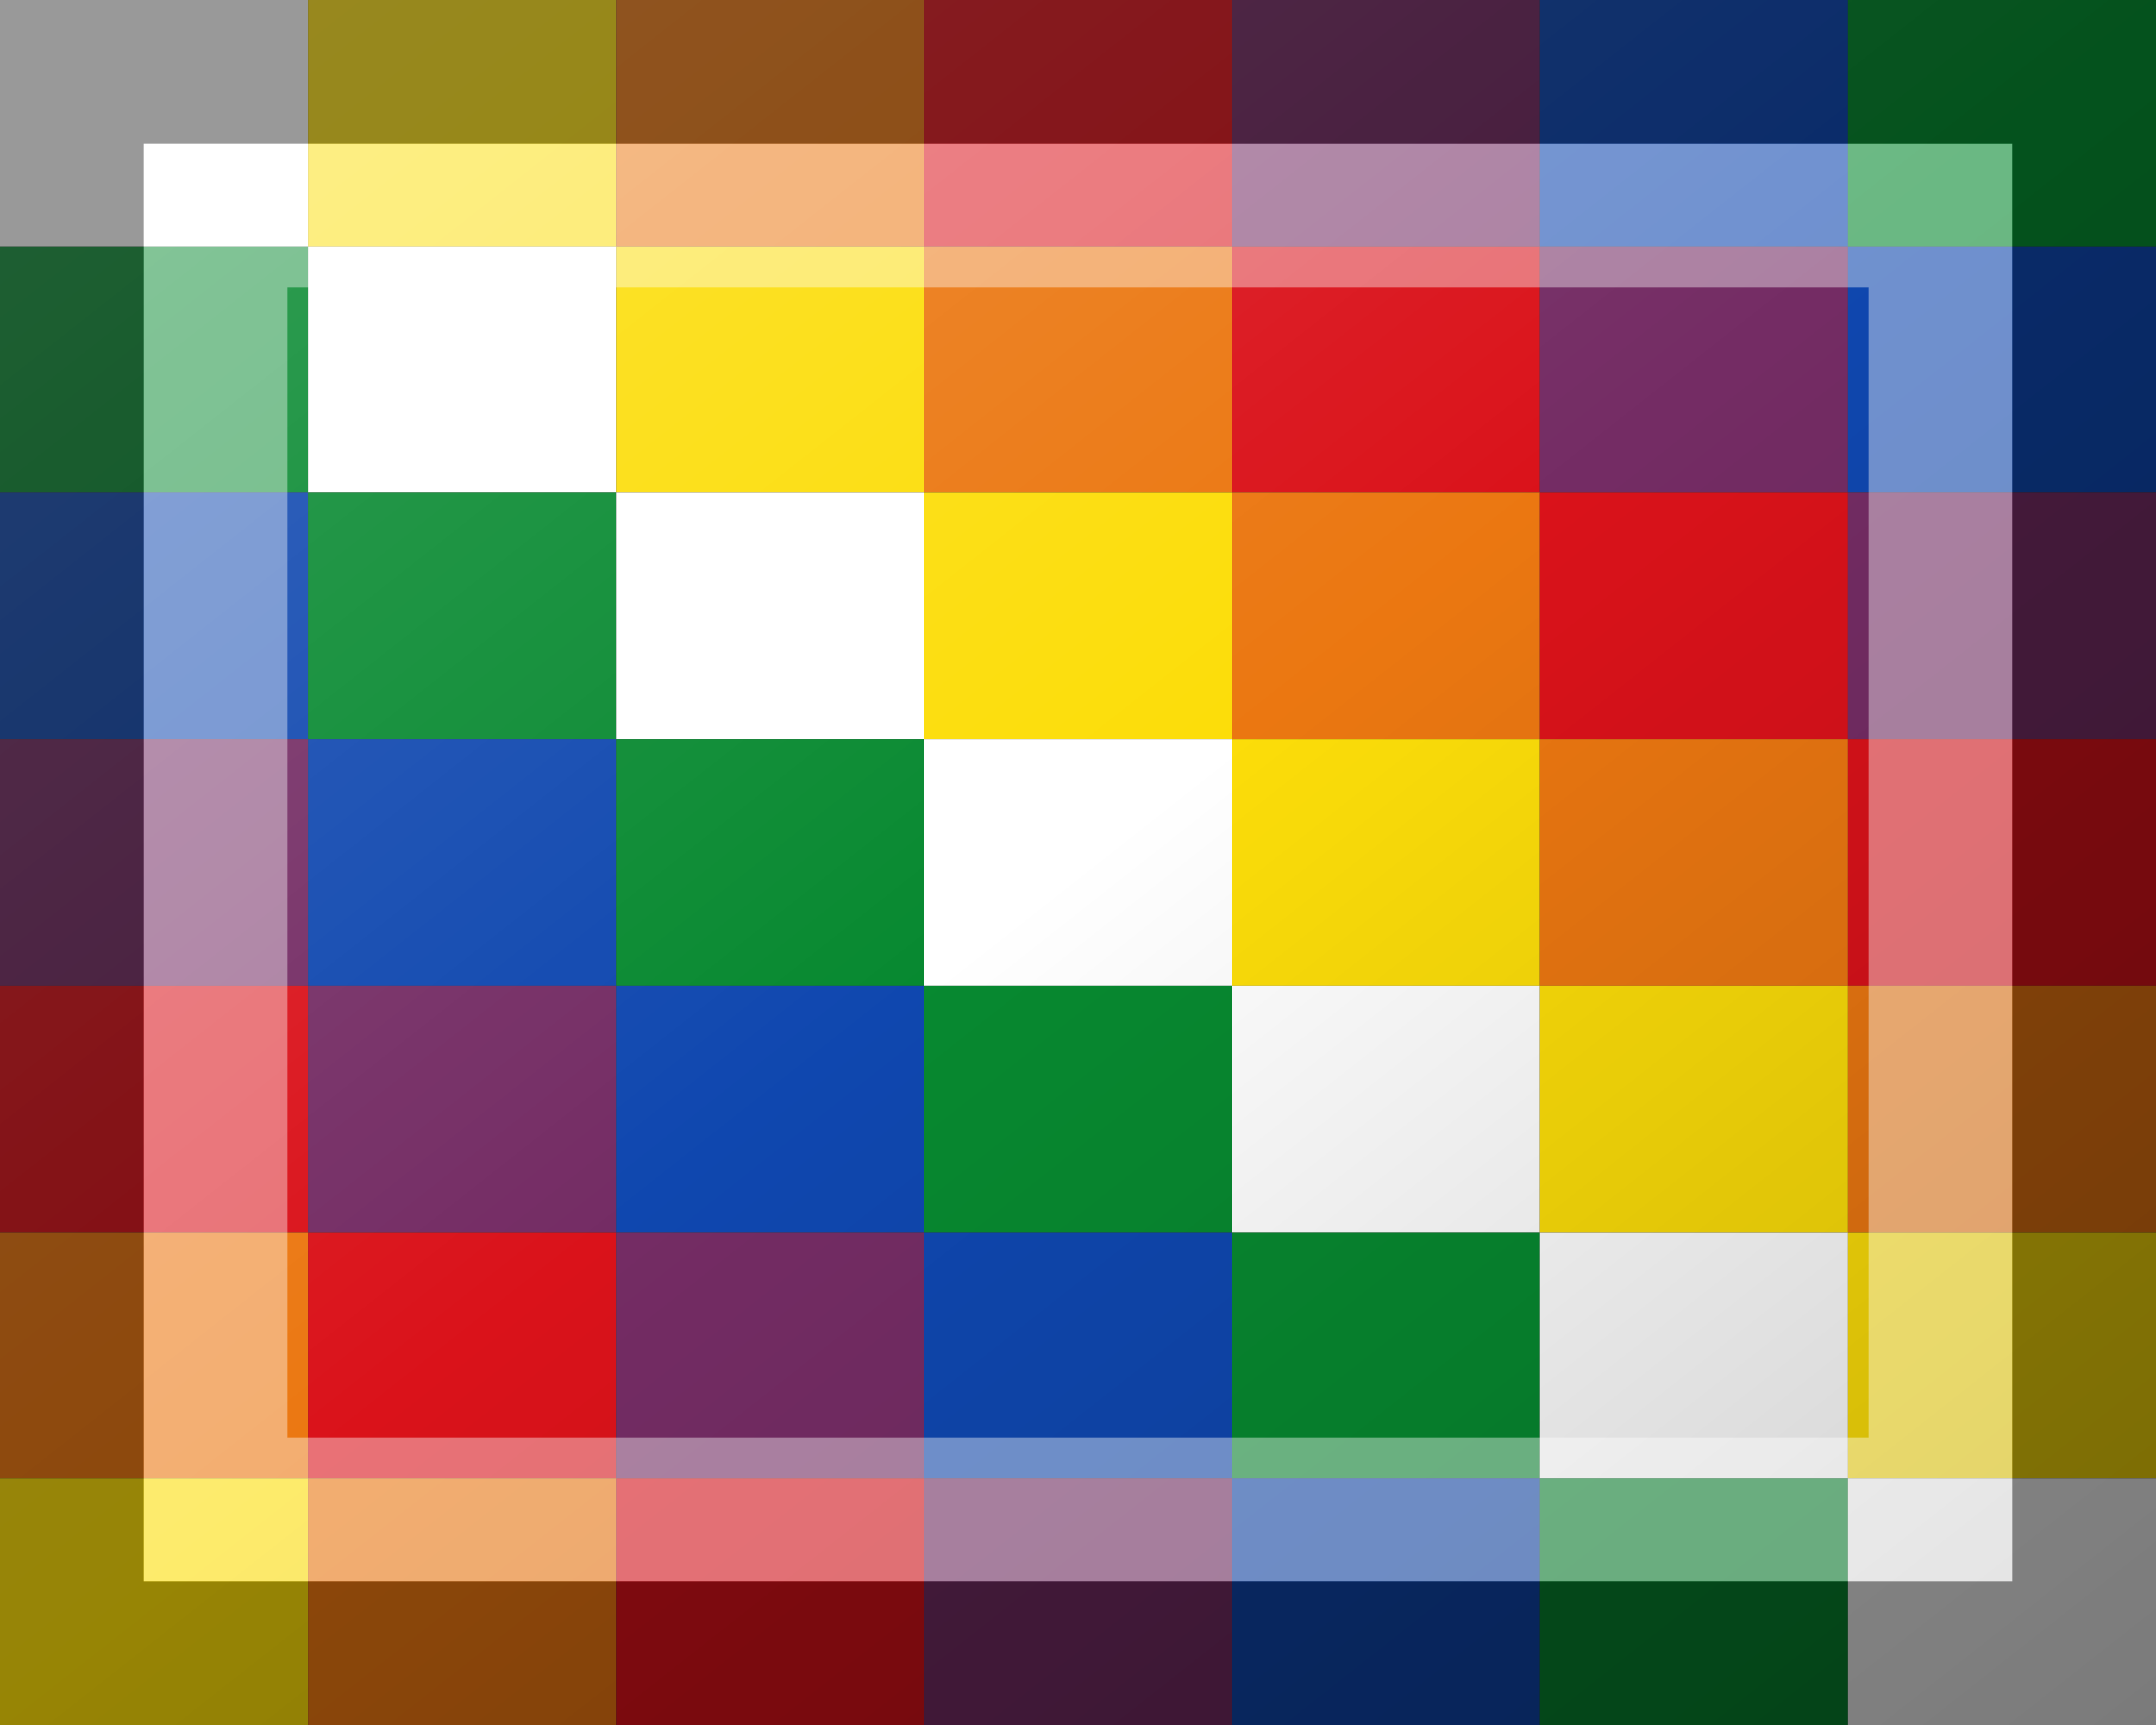 <?xml version="1.0"?>
<svg xmlns="http://www.w3.org/2000/svg" xmlns:xlink="http://www.w3.org/1999/xlink" version="1.1" width="450" height="360" viewBox="0 0 450 360">
<rect x="0" y="0" width="450" height="360" fill="#333333" stroke="none"/>
<!-- Generated by Kreative Vexillo v1.0 -->
<style>
.b{fill:rgb(15,71,175);}
.g{fill:rgb(7,137,48);}
.o{fill:rgb(235,119,17);}
.r{fill:rgb(218,18,26);}
.v{fill:rgb(116,44,100);}
.w{fill:rgb(255,255,255);}
.y{fill:rgb(252,221,9);}
</style>
<defs>
<linearGradient id="glaze" x1="0%" y1="0%" x2="100%" y2="100%">
<stop offset="0%" stop-color="rgb(255,255,255)" stop-opacity="0.2"/>
<stop offset="49.999%" stop-color="rgb(255,255,255)" stop-opacity="0.0"/>
<stop offset="50.001%" stop-color="rgb(0,0,0)" stop-opacity="0.0"/>
<stop offset="100%" stop-color="rgb(0,0,0)" stop-opacity="0.2"/>
</linearGradient>
</defs>
<g>
<g>
<rect x="0" y="0" width="64.286" height="51.429" class="w"/>
<rect x="64.286" y="0" width="64.286" height="51.429" class="y"/>
<rect x="128.571" y="0" width="64.286" height="51.429" class="o"/>
<rect x="192.857" y="0" width="64.286" height="51.429" class="r"/>
<rect x="257.143" y="0" width="64.286" height="51.429" class="v"/>
<rect x="321.429" y="0" width="64.286" height="51.429" class="b"/>
<rect x="385.714" y="0" width="64.286" height="51.429" class="g"/>
</g>
<g>
<rect x="0" y="51.429" width="64.286" height="51.429" class="g"/>
<rect x="64.286" y="51.429" width="64.286" height="51.429" class="w"/>
<rect x="128.571" y="51.429" width="64.286" height="51.429" class="y"/>
<rect x="192.857" y="51.429" width="64.286" height="51.429" class="o"/>
<rect x="257.143" y="51.429" width="64.286" height="51.429" class="r"/>
<rect x="321.429" y="51.429" width="64.286" height="51.429" class="v"/>
<rect x="385.714" y="51.429" width="64.286" height="51.429" class="b"/>
</g>
<g>
<rect x="0" y="102.857" width="64.286" height="51.429" class="b"/>
<rect x="64.286" y="102.857" width="64.286" height="51.429" class="g"/>
<rect x="128.571" y="102.857" width="64.286" height="51.429" class="w"/>
<rect x="192.857" y="102.857" width="64.286" height="51.429" class="y"/>
<rect x="257.143" y="102.857" width="64.286" height="51.429" class="o"/>
<rect x="321.429" y="102.857" width="64.286" height="51.429" class="r"/>
<rect x="385.714" y="102.857" width="64.286" height="51.429" class="v"/>
</g>
<g>
<rect x="0" y="154.286" width="64.286" height="51.429" class="v"/>
<rect x="64.286" y="154.286" width="64.286" height="51.429" class="b"/>
<rect x="128.571" y="154.286" width="64.286" height="51.429" class="g"/>
<rect x="192.857" y="154.286" width="64.286" height="51.429" class="w"/>
<rect x="257.143" y="154.286" width="64.286" height="51.429" class="y"/>
<rect x="321.429" y="154.286" width="64.286" height="51.429" class="o"/>
<rect x="385.714" y="154.286" width="64.286" height="51.429" class="r"/>
</g>
<g>
<rect x="0" y="205.714" width="64.286" height="51.429" class="r"/>
<rect x="64.286" y="205.714" width="64.286" height="51.429" class="v"/>
<rect x="128.571" y="205.714" width="64.286" height="51.429" class="b"/>
<rect x="192.857" y="205.714" width="64.286" height="51.429" class="g"/>
<rect x="257.143" y="205.714" width="64.286" height="51.429" class="w"/>
<rect x="321.429" y="205.714" width="64.286" height="51.429" class="y"/>
<rect x="385.714" y="205.714" width="64.286" height="51.429" class="o"/>
</g>
<g>
<rect x="0" y="257.143" width="64.286" height="51.429" class="o"/>
<rect x="64.286" y="257.143" width="64.286" height="51.429" class="r"/>
<rect x="128.571" y="257.143" width="64.286" height="51.429" class="v"/>
<rect x="192.857" y="257.143" width="64.286" height="51.429" class="b"/>
<rect x="257.143" y="257.143" width="64.286" height="51.429" class="g"/>
<rect x="321.429" y="257.143" width="64.286" height="51.429" class="w"/>
<rect x="385.714" y="257.143" width="64.286" height="51.429" class="y"/>
</g>
<g>
<rect x="0" y="308.571" width="64.286" height="51.429" class="y"/>
<rect x="64.286" y="308.571" width="64.286" height="51.429" class="o"/>
<rect x="128.571" y="308.571" width="64.286" height="51.429" class="r"/>
<rect x="192.857" y="308.571" width="64.286" height="51.429" class="v"/>
<rect x="257.143" y="308.571" width="64.286" height="51.429" class="b"/>
<rect x="321.429" y="308.571" width="64.286" height="51.429" class="g"/>
<rect x="385.714" y="308.571" width="64.286" height="51.429" class="w"/>
</g>
</g>
<g>
<rect x="0" y="0" width="450" height="360" fill="url(#glaze)"/>
<path d="M 30 30 L 420 30 L 420 330 L 30 330 Z M 60 60 L 60 300 L 390 300 L 390 60 Z" fill="rgb(255,255,255)" opacity="0.4"/>
<path d="M 0 0 L 450 0 L 450 360 L 0 360 Z M 30 30 L 30 330 L 420 330 L 420 30 Z" fill="rgb(0,0,0)" opacity="0.4"/>
</g>
</svg>
